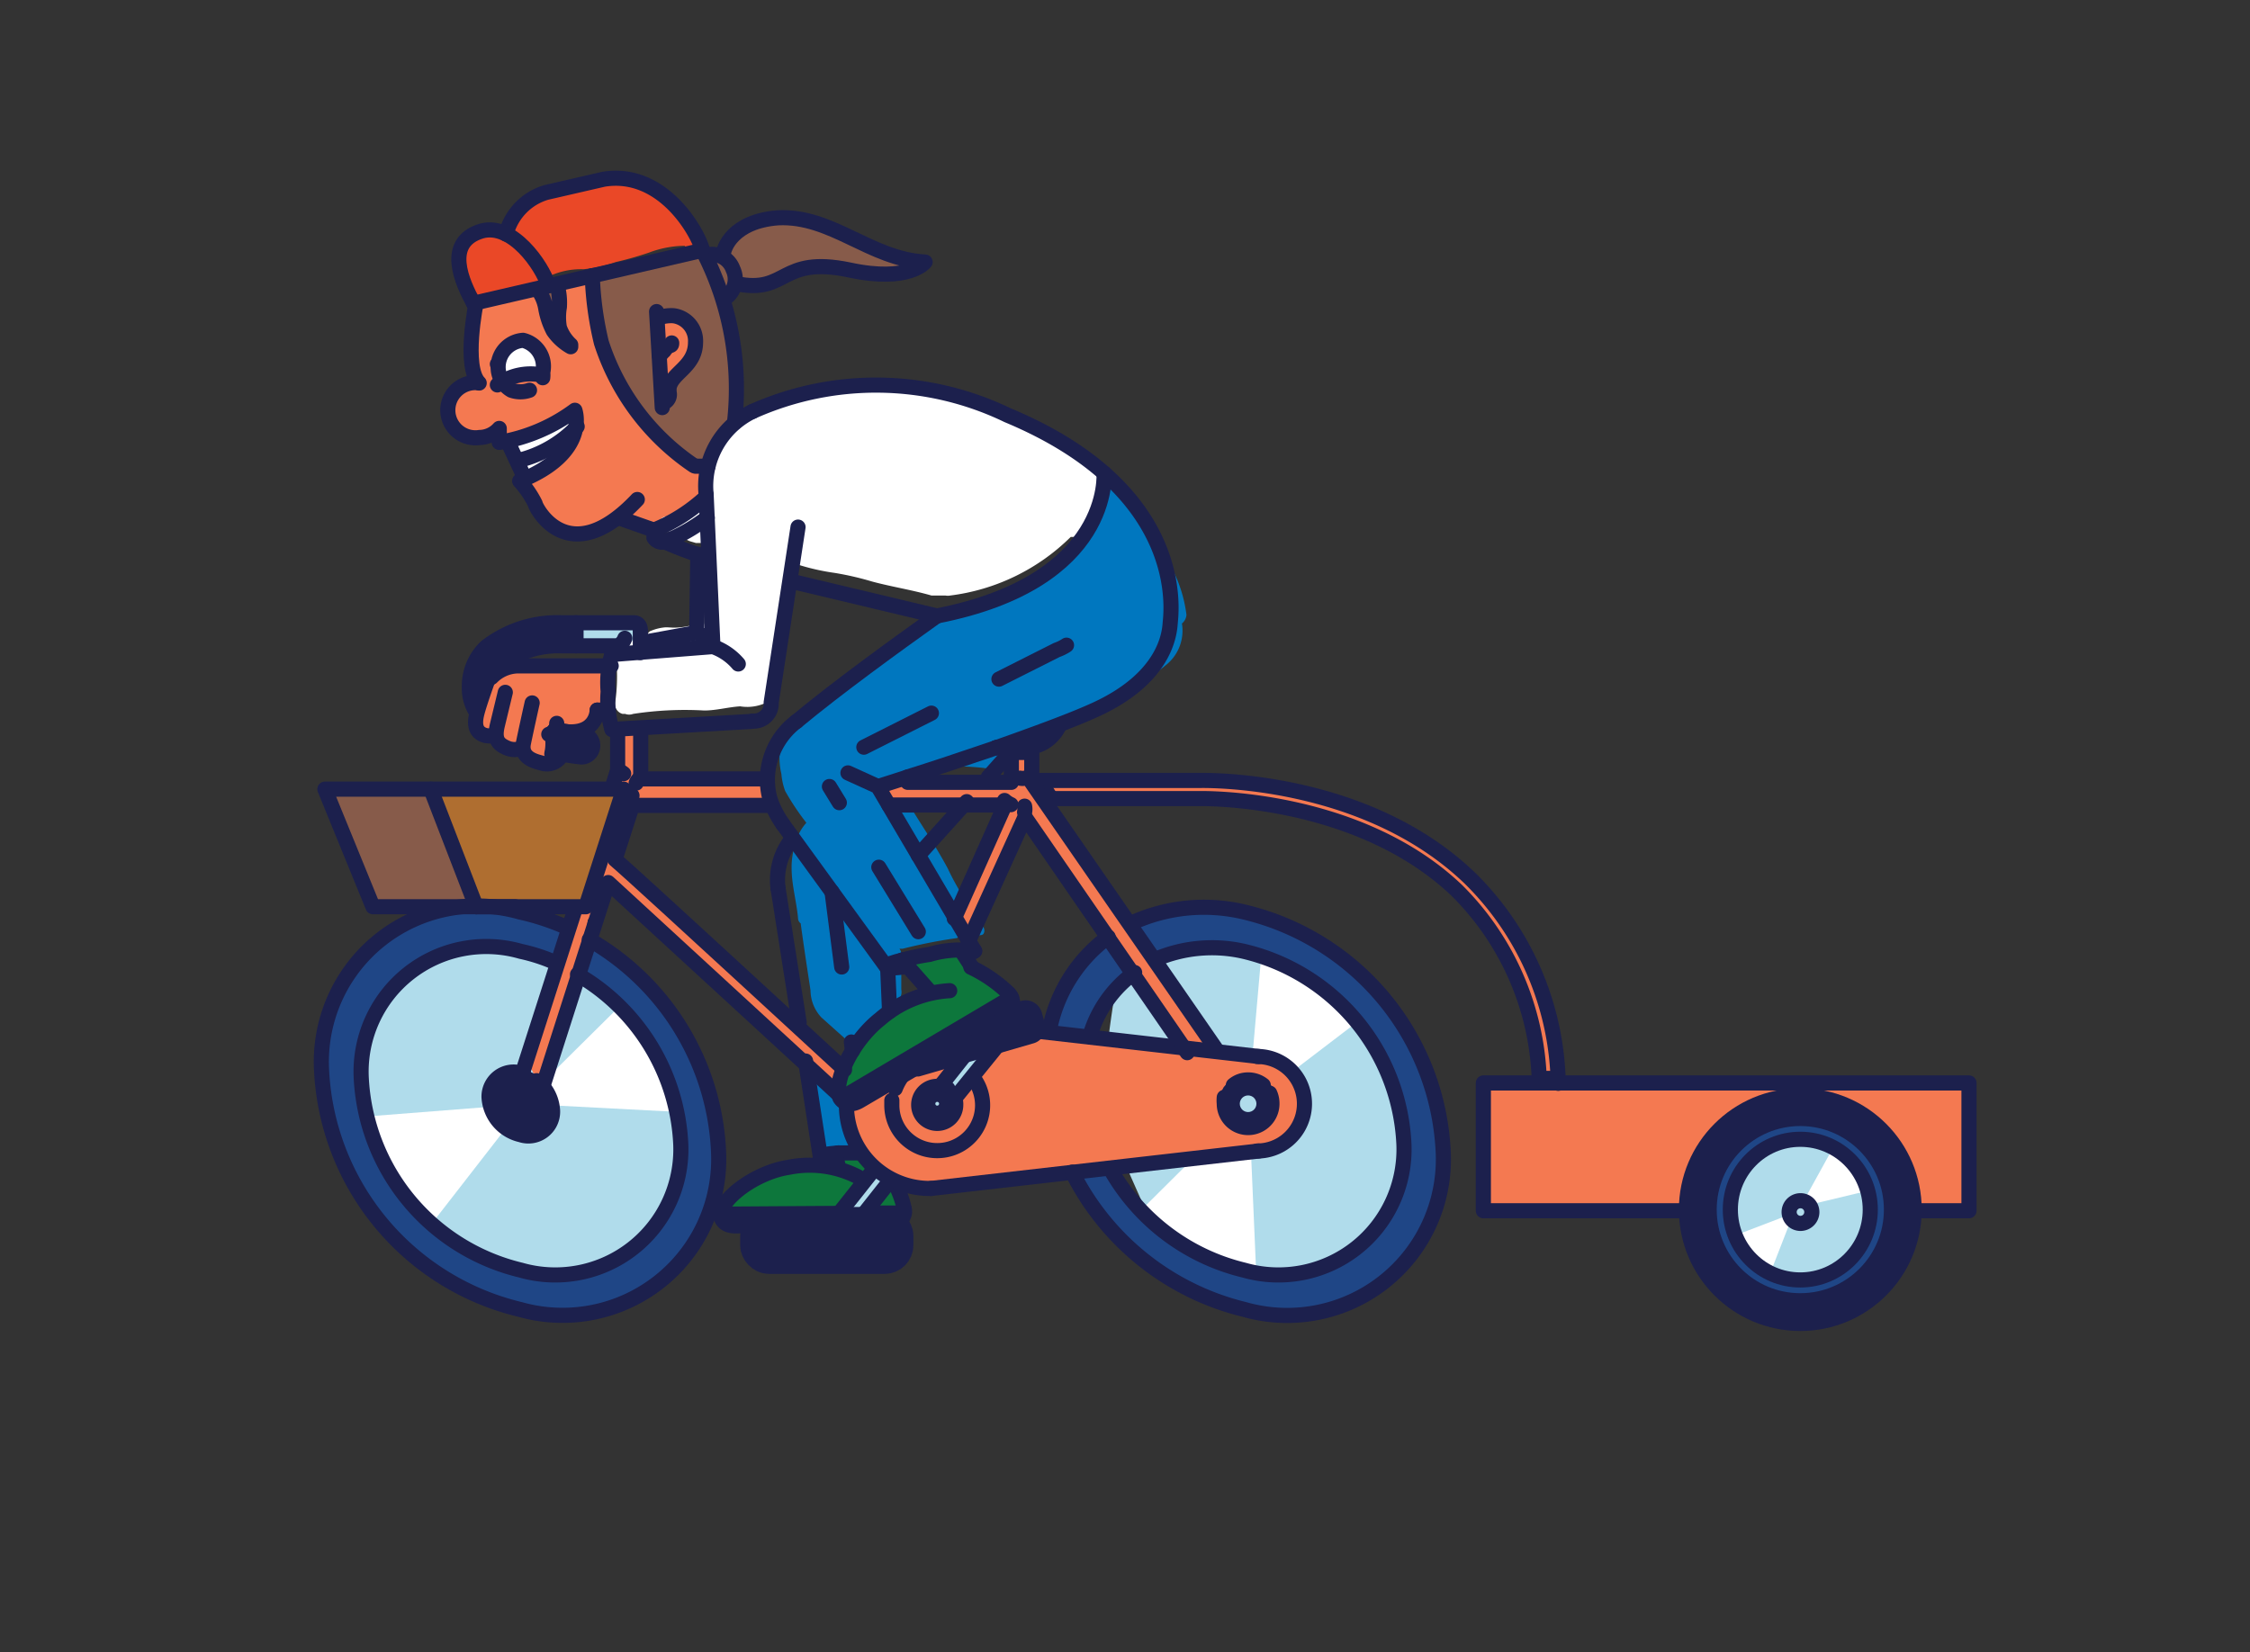 <svg xmlns="http://www.w3.org/2000/svg" viewBox="0 0 59.49 43.7"><rect x="0" y="0" width="59.49" height="43.7" fill="#333333" stroke="none"/><defs><style>.cls-1,.cls-14{fill:#b0dceb;}.cls-2{fill:#fff;}.cls-3{fill:#ea4827;}.cls-13,.cls-4{fill:#1f4686;}.cls-5{fill:#f47951;}.cls-6{fill:#f9b730;}.cls-7{fill:#875b4a;}.cls-8{fill:#af6e30;}.cls-9{fill:#0077bf;}.cls-10{fill:#0d773c;}.cls-11,.cls-15{fill:#1c204d;}.cls-12,.cls-16{fill:none;stroke-width:0.4px;}.cls-12,.cls-13,.cls-14,.cls-15,.cls-16{stroke:#1c204d;stroke-linecap:round;stroke-linejoin:round;}.cls-16{stroke-dasharray:2;}</style></defs><g id="Layer_1" data-name="Layer 1"><path class="cls-1" d="M37.58,32.58a7.27,7.27,0,0,0,.24-.76A5.35,5.35,0,0,0,38,29.57a6.36,6.36,0,0,0-2.21-3.67.33.33,0,0,1-.11-.41c-.82-.28-2.81-1-2.81-1h-.75s-2.57,1.72-2.63,1.79-.41,2.91-.39,3S30.29,32,30.29,32l3.18,2.14,3.36-.4Z"/><path class="cls-1" d="M12.09,24.45s-2.58,1.72-2.63,1.79-.42,2.91-.39,3S10.28,32,10.28,32l3.18,2.14,3.36-.4,1.75-2.64L18,27.94s-1.89-2.37-2-2.34-3.16-1.15-3.16-1.15Z"/><polygon class="cls-2" points="8.76 29.6 13.87 29.2 11.16 32.69 8.76 29.6"/><path class="cls-2" d="M17,26l-3.22,3.19,4.41.23-.41-2.07A6.49,6.49,0,0,0,17,26Z"/><polygon class="cls-2" points="29.39 32.78 33.02 29.17 33.21 33.58 29.39 32.78"/><polygon class="cls-2" points="33.45 24.12 33 29.23 36.51 26.55 33.45 24.12"/><path class="cls-3" d="M18.47,6.37A4.81,4.81,0,0,0,18,5.71a2.52,2.52,0,0,0-.27-.3l-.12-.12s-.13-.1-.14-.14a.22.22,0,0,0-.2-.15h0a.22.22,0,0,0-.14-.08c-.21,0-.38-.17-.59-.21a1.68,1.68,0,0,0-.67.06l-.67.17c-.21,0-.44,0-.66.12a2.23,2.23,0,0,0-.58.33c-.17.12-.41.26-.41.49v0s-.05,0-.08.07a.22.22,0,0,0,0,.21.47.47,0,0,0,.19.15l.15.1h0l0,0,.07.06,0,0,0,.06c.08.11.15.22.22.33l.09.17a.36.36,0,0,1,0,.09l0,0h0v0a.2.2,0,0,0,.3.2,2,2,0,0,1,.94-.2,3.71,3.71,0,0,0,.85-.19,8.84,8.84,0,0,0,.88-.25,2.75,2.75,0,0,1,.94-.18A.21.21,0,0,0,18.47,6.37Z"/><path class="cls-4" d="M18.45,28.11a.25.25,0,0,0,0-.07c-.11-.38-.26-.78-.52-.91a.37.37,0,0,0-.06-.1c-.24-.28-.39-.63-.64-.92a6.45,6.45,0,0,0-.82-.75.31.31,0,0,0-.16-.06,3.43,3.43,0,0,0-1-.64h0a.42.42,0,0,0-.14-.09,7,7,0,0,0-.84-.3,2.44,2.44,0,0,0-.55-.12.31.31,0,0,0-.33-.06.42.42,0,0,0-.22,0,.42.42,0,0,0-.16,0,4.35,4.35,0,0,0-2.08.4,2.6,2.6,0,0,0-1.27,1,2.9,2.9,0,0,0-.88,1.54.17.17,0,0,0,0,.1.4.4,0,0,0-.09.22,5.65,5.65,0,0,0,0,2.13h0a.43.43,0,0,0,0,.16,8.3,8.3,0,0,0,.76,1.79.36.36,0,0,0,.07.1s0,0,0,.06a2.7,2.7,0,0,0,.65.92c.28.3.59.55.86.85a.29.29,0,0,0,.22.11l0,0a3.58,3.58,0,0,0,.56.4c.18.1.34.23.51.33a.4.4,0,0,0,.23.05,1.11,1.11,0,0,0,.31.15c.11,0,.24,0,.35.1a.88.88,0,0,0,.21.12.5.5,0,0,0,.27,0h0s0,0,0,0a2.29,2.29,0,0,0,.59.12.37.37,0,0,0,.18,0,6.16,6.16,0,0,0,1,0,11.37,11.37,0,0,0,1.18-.32.28.28,0,0,0,.22-.13.35.35,0,0,0,.21-.07,5.61,5.61,0,0,0,1-.93l.06-.08a.52.52,0,0,0,.1-.11A4.79,4.79,0,0,0,19,30.77a.2.2,0,0,0,0-.11A4.53,4.53,0,0,0,18.45,28.11ZM18,30.78a.43.43,0,0,0-.05.12A6.37,6.37,0,0,1,17.6,32a.34.34,0,0,0-.1.13,3.37,3.37,0,0,1-.21.31.39.39,0,0,0-.08.14l0,0c-.12.12-.29.21-.42.33a4.35,4.35,0,0,1-.42.33l-.09.08h-.14c-.23.06-.48.27-.73.27a.36.36,0,0,0-.23.08.3.3,0,0,0-.16,0c-.43.12-.89-.13-1.32-.08a.41.41,0,0,0-.28-.13c-.25,0-.43-.23-.69-.23h-.08a.32.32,0,0,0-.12-.11q-.54-.3-1-.63h0c-.08-.24-.39-.45-.58-.63a.33.33,0,0,0-.08-.17,3.8,3.8,0,0,0-.47-.53.36.36,0,0,0,0-.09L10,30.67l0-.07a.25.25,0,0,1,0-.07.3.3,0,0,0,0-.21c-.11-.37-.25-.73-.38-1.09a.37.37,0,0,0,0-.21c0-.2-.06-.4-.1-.6a.38.38,0,0,0,.07-.21,4.19,4.19,0,0,1,.21-1.11c.08-.21.18-.4.27-.59a.35.35,0,0,0,.17-.15c.13-.18.28-.35.42-.52a.35.35,0,0,0,.24-.12,2,2,0,0,1,1.1-.52c.31-.09.63-.1.94-.17a.27.27,0,0,0,.17.06,3,3,0,0,1,.9.09l.4.1.42.21a.37.37,0,0,0,.21,0,.25.25,0,0,0,.08.1c.42.35.86.65,1.27,1l.12.17a4,4,0,0,0,.54.55.48.48,0,0,0,0,.2,5.16,5.16,0,0,1,.43.71c.11.32.2.64.33,1a.35.35,0,0,0,.06.09,5,5,0,0,0,.07.56A.38.38,0,0,0,18,30a3.3,3.3,0,0,1,0,.62A.51.51,0,0,0,18,30.78Z"/><path class="cls-5" d="M18.67,12.53a.33.33,0,0,0-.14-.56,2.58,2.58,0,0,1-.63-.2,2.61,2.61,0,0,1-.52-.41,3.78,3.78,0,0,1-.86-1A6.28,6.28,0,0,1,16.11,9,3.11,3.11,0,0,1,16,7.72a.33.33,0,0,0-.41-.39l-1.27.29h-.15l-.18,0a.24.24,0,0,0-.13.07H13.8a1.89,1.89,0,0,0-.52.13,1.12,1.12,0,0,1-.44.09.27.27,0,0,0-.24.2,8.22,8.22,0,0,0-.12,1.1,1.93,1.93,0,0,0,.19.89h0a1.55,1.55,0,0,0-.42.12.52.52,0,0,0-.23.47.84.84,0,0,0,.08.56.47.47,0,0,0,.39.22l.12.05a.74.74,0,0,0,.48-.1l.12-.07a1,1,0,0,0,.05.16h0a.07.07,0,0,0,0,0s0,0,0,0l0,0,.06,0a.51.51,0,0,0,.29.1l.09,0a.46.46,0,0,0,.3,0l.64-.32.16-.08a3.88,3.88,0,0,1-.12.51c-.08.27-.32.43-.45.68,0,0,0,0-.06,0a.26.26,0,0,0-.28.39c.3.48.65,1.15,1.29,1.19a2,2,0,0,0,.82-.17,1.38,1.38,0,0,0,.36-.23h0l.2.12s.22,0,.24,0l.06.05.05,0c0,.15.37.15.52.09a.71.71,0,0,0,.29-.14c.13-.1.43-.22.55-.33a.44.44,0,0,0,.16-.22l0,0s.07-.1.06-.08a.3.3,0,0,1,.12,0A2.44,2.44,0,0,0,18.67,12.53Z"/><path class="cls-5" d="M18.4,8.93a.63.63,0,0,0-.6-.58c-.13,0-.33,0-.43.07s-.05.32,0,.45l0,.09s0,.07,0,.11,0,.3,0,.45c0,.32,0,.64-.06,1a.2.2,0,1,0,.39,0A1.39,1.39,0,0,1,18,9.72a1.87,1.87,0,0,0,.28-.35A.75.75,0,0,0,18.4,8.93Z"/><path class="cls-5" d="M15.85,17.62a1.52,1.52,0,0,1-.6,0,4.85,4.85,0,0,0-.66,0,4.43,4.43,0,0,0-1.26.05l-.08.05a.16.16,0,0,0-.18,0,1.33,1.33,0,0,0-.32.61.14.14,0,0,0,0,.11c0,.12-.1.24-.14.37a.38.38,0,0,0,.41.52.19.19,0,0,0,.09,0,.52.52,0,0,0,.15.27.56.56,0,0,0,.43.12l.17,0s0,0,0,0a.07.07,0,0,0,0,.05l0,.07v0A.1.1,0,0,1,14,20L14,20l.07,0h.09a.18.18,0,0,0,.1.07.17.17,0,0,0,.14,0h0l.14,0h.06a.09.09,0,0,0,.07,0,.06.06,0,0,0,0-.09.05.05,0,0,0-.08,0h-.1a.91.91,0,0,0,0-.23.49.49,0,0,0,0-.12.53.53,0,0,0,0-.22,1.32,1.32,0,0,0,.81-.05,1,1,0,0,0,.3-.27,1.62,1.62,0,0,0,.1-.18.36.36,0,0,0,0-.1h.09a.2.2,0,0,0,.18-.25,1.64,1.64,0,0,1,0-.66A.19.19,0,0,0,15.85,17.62Z"/><path class="cls-4" d="M30,25.11,29.82,25h0a.22.22,0,0,0-.05-.11.32.32,0,0,0-.35-.12.72.72,0,0,0-.34.25.2.2,0,0,0-.08,0l-.07.05h0l0,0-.11.12a3.3,3.3,0,0,0-.3.43l-.07,0a.34.34,0,0,0-.12.12h0l0,.08h0a.13.13,0,0,0,0,.06,2.36,2.36,0,0,0-.42.78.33.33,0,0,0,0,.22.54.54,0,0,0-.1.3.34.34,0,0,0,.35.37h.23a.32.32,0,0,0,.37-.15l0-.05.05-.07a1.55,1.55,0,0,0,.08-.23h0a3,3,0,0,1,.16-.3l.31-.5a2.27,2.27,0,0,1,.68-.7A.33.33,0,0,0,30,25.11Z"/><path class="cls-4" d="M38.11,29.88c-.06-.33-.13-.67-.22-1a4.29,4.29,0,0,0-.33-.93,4.9,4.9,0,0,0-.48-.79A.3.3,0,0,0,37,27a3,3,0,0,1-.43-.56,5.78,5.78,0,0,0-.52-.59c-.19-.18-.38-.34-.58-.5a2.25,2.25,0,0,0-.61-.41l-.06,0a7.08,7.08,0,0,0-2.14-.75A4.82,4.82,0,0,0,31.51,24a3.13,3.13,0,0,0-1.18.22l-.06.05a.33.33,0,0,0-.27.55.52.52,0,0,1,.13.28.33.33,0,0,0,.48.2,2.17,2.17,0,0,1,.41-.19l.56-.12a.22.22,0,0,0,.17.05,4.48,4.48,0,0,1,2,.32,7.77,7.77,0,0,1,1.73,1.09.29.29,0,0,0,.09.15,5.19,5.19,0,0,1,1.17,1.79,4.84,4.84,0,0,1,.4,2.25.28.28,0,0,0,0,.09A.49.49,0,0,0,37,31a2.23,2.23,0,0,1-.05.36,4.21,4.21,0,0,1-.73,1.37h0a.19.19,0,0,0-.11.07l-.2.18-.1.09,0,0,0,0a1.18,1.18,0,0,1-.42.21,9.36,9.36,0,0,0-1.09.39.25.25,0,0,0-.12,0,3.42,3.42,0,0,1-.64,0,1.53,1.53,0,0,0-.6,0,.35.35,0,0,0-.18-.05.92.92,0,0,1-.38-.11l-.51-.25L31.33,33l-.2-.09h0a3.89,3.89,0,0,0-.48-.43l-.16-.13s0,0,0,0l-.06-.05a1.45,1.45,0,0,1-.22-.21l-.08-.1,0,0,0,0c-.07-.09-.13-.18-.2-.26a1.82,1.82,0,0,0-.34-.34c-.12-.26-.24-.53-.35-.8a.34.34,0,0,0-.2-.15.36.36,0,0,0-.25,0l0,0h0a.35.35,0,0,0-.4-.05.43.43,0,0,0-.11.12.32.32,0,0,0,0,.25,2.64,2.64,0,0,0,.2.37,3.46,3.46,0,0,0,.22.31l.48.64a.29.29,0,0,0,.14.13l.07.1a3.62,3.62,0,0,0,.49.54.43.43,0,0,0,.15.21l.64.47.06,0a1.13,1.13,0,0,0,.37.28c.21.1.42.2.62.32a4.12,4.12,0,0,0,.67.32,1.34,1.34,0,0,0,.78.14h0a2.24,2.24,0,0,0,.85.15.28.28,0,0,0,.18-.06h.08a3.66,3.66,0,0,0,1-.05,3.93,3.93,0,0,0,1.65-.93.4.4,0,0,0,.15-.19h0a.67.67,0,0,0,.23-.27l0,0,.08-.09a4.11,4.11,0,0,0,.57-1.1,7.86,7.86,0,0,0,.25-1.17v-.13A1.75,1.75,0,0,0,38.11,29.88Z"/><path class="cls-2" d="M14.36,9.61a2.8,2.8,0,0,0-.25-.41A.79.79,0,0,0,13.68,9a.4.4,0,0,0-.3,0,.7.7,0,0,0-.17.13.76.76,0,0,0-.2.36.85.85,0,0,0,0,.42s0,0,0,0a.22.22,0,0,0,.09.12.19.19,0,0,0,.15,0,.18.18,0,0,0,.1-.07l.2,0,.11,0h.07l.44,0A.19.19,0,0,0,14.36,9.61Z"/><path class="cls-2" d="M15.29,11a.13.13,0,0,0-.23-.09,2.14,2.14,0,0,1-.32.28h-.11s-.05,0-.07,0a.24.24,0,0,0-.08.09l-.13,0a2.32,2.32,0,0,1-.36.16.89.89,0,0,0-.31.11.13.13,0,0,0-.21.13l.33.83a.14.14,0,0,0,.2.07,3.43,3.43,0,0,0,.9-.66A1.52,1.52,0,0,0,15.29,11Z"/><path class="cls-5" d="M14.19,28.58h0a.16.16,0,0,0,.1,0l.09,0,0-.06a.28.28,0,0,0,0-.13v-.07a.09.09,0,0,0,0-.06.11.11,0,0,0,0-.07,3.55,3.55,0,0,1,.2-.63c.07-.19.11-.4.17-.59a8.92,8.92,0,0,0,.42-1.23.11.11,0,0,0,0-.08l.08-.15a.23.23,0,0,0,0-.16,2.47,2.47,0,0,0,.1-.29l.06-.23,0,0h0a.37.37,0,0,0,.08-.18v-.05a1.28,1.28,0,0,0,.05-.27s0,0,.05-.07c.11-.31.21-.62.31-.93l.06,0h.06l.51.57a.2.2,0,0,0,.19.08l0,.05a10.27,10.27,0,0,0,.78.7.27.27,0,0,0,.1.06,3.45,3.45,0,0,1,.28.26.35.35,0,0,0,.05.08l4,3.73c.25.23.62-.14.37-.37L18.83,25h0a1.37,1.37,0,0,0-.17-.17c-.27-.28-.55-.54-.84-.79a10.07,10.07,0,0,0-1.09-1h0a.1.1,0,0,0-.05,0l0,0-.21-.23-.08-.06v0a.19.19,0,0,0-.09-.11l0,0,0,0a.07.07,0,0,0,0-.06,10.11,10.11,0,0,0,.43-1.35.43.43,0,0,0,.17.06.17.17,0,0,0,.14-.05,9.93,9.93,0,0,0,1.54.07,6.22,6.22,0,0,1,.86-.06,4.13,4.13,0,0,0,.86,0c.13,0,.27-.15.17-.29s-.11-.25-.27-.29a2.51,2.51,0,0,0-.55,0c-.4,0-.81,0-1.22,0s-.79,0-1.19,0a2.08,2.08,0,0,0-.25,0h0c0-.13,0-.26,0-.39a5,5,0,0,1,0-.77.14.14,0,0,0-.17-.13.8.8,0,0,1-.31,0,.14.14,0,0,0-.13.13c0,.16,0,.31,0,.46a.13.13,0,0,0,0,.08l0,.34v0h0l0,.13a1.25,1.25,0,0,0-.07.26.13.13,0,0,0,0,.12.12.12,0,0,0,.1.05h.13a10.11,10.11,0,0,1-.55,1.69.14.14,0,0,0,0,.15l-.09.14,0,.09a.24.24,0,0,0,0,.12l0,.05-.29.89a.24.24,0,0,0-.28.06.89.89,0,0,0-.18.38L15,24.8a1.9,1.9,0,0,1-.12.36h0l0,0s0,.08-.05.13,0,.12-.08.19a.25.25,0,0,0,0,.08,2.92,2.92,0,0,0-.19.49.27.27,0,0,0,0,.18c-.06.16-.13.31-.18.48s-.11.4-.18.59-.06.19-.1.28a.24.24,0,0,0-.07.12s0,.05,0,.09a.31.31,0,0,0,0,.19s0,0-.05,0a.31.31,0,0,0,0,.13.25.25,0,0,0,.09.2"/><path class="cls-6" d="M13.9,28.41a.82.82,0,0,0-.78.18.61.61,0,0,0-.07.78.6.6,0,0,0,.61.54.64.64,0,0,0,.73-.1.55.55,0,0,0,.15-.49.14.14,0,0,0,0-.09V29.1a.3.3,0,0,0-.16-.25,1.35,1.35,0,0,0-.2-.27"/><path class="cls-1" d="M16.92,16.85a.58.58,0,0,0-.06-.26.27.27,0,0,0-.25-.14h-.06l0,0h-.09l-.48,0a4.36,4.36,0,0,0-.51,0,.19.19,0,0,0-.19.2v.14a.21.21,0,0,0,.2.2l.89,0a.16.16,0,0,0,.05.14.18.18,0,0,0,.23,0,.18.18,0,0,0,.17,0,.18.18,0,0,0,.14-.19A1,1,0,0,0,16.92,16.85Z"/><path class="cls-3" d="M14.37,7.18c-.24-.22-.44-.48-.66-.71a1.07,1.07,0,0,0-1-.35.72.72,0,0,0-.58.72,2.87,2.87,0,0,0,.07.5,3.17,3.17,0,0,0,.14.4.49.49,0,0,0,0,.11.29.29,0,0,0,.35.11l0,0A.22.22,0,0,0,13,8a4.25,4.25,0,0,1,1.19-.3A.28.28,0,0,0,14.37,7.18Z"/><path class="cls-7" d="M14.91,8.86a1.69,1.69,0,0,1-.15-.43.78.78,0,0,1,0-.22.41.41,0,0,1,0-.22.78.78,0,0,0,0-.21.34.34,0,0,0,0-.2c0-.06-.1,0-.15,0l0,0a.15.15,0,0,0-.09,0s0,0,0,0l0,0c-.06,0-.13,0-.09.09a2.85,2.85,0,0,1,.19.63,1.35,1.35,0,0,0,.31.59C14.86,9,14.94,8.92,14.91,8.86Z"/><path class="cls-7" d="M24.12,6.88,24,6.9a.25.25,0,0,1-.14,0,.12.12,0,0,0-.13,0l-.42-.13h0c-.34-.14-.64-.33-1-.49a3.54,3.54,0,0,0-1.42-.42,1.82,1.82,0,0,0-1.29.28,1.27,1.27,0,0,0-.47.73l-.25-.06a.31.31,0,0,0-.23,0,.2.2,0,0,0-.19-.14.41.41,0,0,0-.16,0,4.56,4.56,0,0,0-.53.13A4.14,4.14,0,0,1,17.1,7a.18.18,0,0,0-.16.09l-.27,0a1.92,1.92,0,0,0-.88.2c-.16.09-.14.22-.1.39l0,.21a.26.26,0,0,0-.06.26.61.61,0,0,0,.05.12,2.75,2.75,0,0,1,.11.41s0,.06,0,.09a.28.28,0,0,0,.09.19h0a3.58,3.58,0,0,0,.23.77,4,4,0,0,0,.49.85c.2.25.38.51.58.76a5.15,5.15,0,0,0,.67.65c.21.18.53.44.83.36l.07,0s0,0,0-.06L19,12a1.15,1.15,0,0,1,.14-.17.58.58,0,0,1,.15-.11v0a4.52,4.52,0,0,0,.2-1,6.76,6.76,0,0,0-.12-1.85,1.69,1.69,0,0,0-.07-.38.3.3,0,0,0-.07-.11l0-.14a.29.29,0,0,0,0-.13v0a.53.53,0,0,0,0-.12l.09-.1a.89.89,0,0,0,.21-.38,2,2,0,0,0,1-.08,3.38,3.38,0,0,1,1.11-.33,7,7,0,0,0,.8,0,2.89,2.89,0,0,0,.59.08,4,4,0,0,0,.6,0,.21.21,0,0,0,.14,0l.33,0a.46.46,0,0,0,.19,0C24.37,7.09,24.29,6.85,24.12,6.88ZM17.87,10a1.21,1.21,0,0,0-.18.44c0,.09-.1.24-.2.28h0a3.22,3.22,0,0,0,0-.62c0-.24-.05-.48-.06-.73s0-.63,0-.95h.09a.82.82,0,0,1,.41-.06.43.43,0,0,1,.3.22.92.92,0,0,1,.22.8C18.31,9.63,18.05,9.79,17.87,10Z"/><polygon class="cls-8" points="15.49 23.98 9.86 23.98 8.59 20.87 16.49 20.87 15.49 23.98"/><path class="cls-7" d="M12.44,23.49c-.22-.62-.5-1.22-.71-1.85,0,0,0-.05,0-.07a1.09,1.09,0,0,1-.08-.15,3.76,3.76,0,0,1-.23-.55H8.59L9.86,24h2.75C12.55,23.82,12.5,23.65,12.44,23.49Z"/><path class="cls-2" d="M29.12,12.52a1.53,1.53,0,0,0-.46-.38c-.18-.13-.36-.26-.54-.37a9.77,9.77,0,0,0-2.23-1,10.15,10.15,0,0,0-2.49-.53,7,7,0,0,0-2.46.29,3.19,3.19,0,0,0-2,1.14.11.11,0,0,1,0,.08,2.32,2.32,0,0,0-.13.37.21.21,0,0,1-.1.14,2.82,2.82,0,0,1-.08.65.37.37,0,0,1,.07.34v0a.18.18,0,0,0-.23,0l-.05.06,0,0,0,0h0l0,0-.06,0-.3.19-.13.11-.06.05h0l0,0-.06,0-.05,0h0l-.07,0h-.06a.19.19,0,0,0-.2.2.2.2,0,0,0,.2.21.85.85,0,0,0,.39-.12l-.19.17.4.19.17.05h.2a.32.32,0,0,1,.14,0,.22.22,0,0,0-.12.18l0,1.49v.47c-.21,0-.42.07-.63.09s-.26,0-.39,0a1.24,1.24,0,0,0-.38.09.13.13,0,0,0-.09.17.12.12,0,0,0,.16.09,1,1,0,0,1,.34-.08c.13,0,.26,0,.39,0s.46-.09.69-.1a.26.26,0,0,0,.28,0v.08a3.85,3.85,0,0,0-.48,0l-.6,0a.28.28,0,0,0-.16.05l-1.21.07c-.13,0-.29.12-.27.27a4.86,4.86,0,0,1,0,1.32.27.27,0,0,0,.19.33h.07a.3.3,0,0,0,.21,0,9.05,9.05,0,0,1,1.88-.09c.32,0,.63-.09.95-.11a1.17,1.17,0,0,0,.82-.17,1.29,1.29,0,0,0,.29-.75c.06-.32.11-.64.16-1s.08-.64.1-1c0-.1,0-.21,0-.31l0,0h0a1.14,1.14,0,0,0,.07-.33,1.23,1.23,0,0,0,0-.2h.05a5.91,5.91,0,0,0,1,.23,7.89,7.89,0,0,1,1,.23c.52.14,1.05.22,1.57.37H25a.33.33,0,0,0,.12,0,5.5,5.5,0,0,0,3.19-1.55h.09c.23-.07.42-.32.33-.51.06-.09.07-.14.14-.23s0-.09,0-.12l.1-.17a.24.24,0,0,0,0-.18l.11-.32C29.16,12.89,29.24,12.7,29.12,12.52Z"/><path class="cls-9" d="M30.69,14.56a5.21,5.21,0,0,0-.47-.83c-.16-.23-.29-.58-.55-.71l-.06,0h0l-.2-.33a.13.13,0,0,0-.17-.05.14.14,0,0,0-.07.16v.06s0,.07,0,.1v.12a.19.19,0,0,0-.05.09c0,.12-.06.25-.1.37s-.05.12-.07.17l0,.09,0,0c0-.05,0,0,0,0v0a.18.18,0,0,0,0,.07l-.16.26,0,0,0,0-.11.12a4.44,4.44,0,0,1-.44.43c-.16.14-.31.27-.48.4h0l-.07,0-.12.08-.15.09-.06,0s-.1,0,0,0a.36.36,0,0,0-.19.15l-.28.13-.2.1h0a.34.34,0,0,0-.17.05l-.07.05h0c-.33.1-.68.16-1,.24a1.73,1.73,0,0,0-.49.15,5.37,5.37,0,0,0-.45.35l-.85.67-.1,0a3.92,3.92,0,0,0-.58.39c-.16.13-.3.28-.45.41s-.07.05,0,0l0,0-.12.08-.26.16a1.56,1.56,0,0,0-.41.36.2.2,0,0,0-.15,0,2.43,2.43,0,0,0-.61.63,1.61,1.61,0,0,0-.37.83,1.93,1.93,0,0,0,.05.47,1.73,1.73,0,0,0,.1.45,6.81,6.81,0,0,0,.56.84h0a1.27,1.27,0,0,0-.29.55,2,2,0,0,0-.1.64c0,.45.13.89.17,1.33a.17.17,0,0,0,.07.14c.08.59.17,1.18.26,1.77a1.06,1.06,0,0,0,.29.72l.66.59a.87.87,0,0,0,.22.17v0a.07.07,0,0,0,.08.05.06.06,0,0,0,.06-.06v0c.1,0,.16-.14.22-.23a8.3,8.3,0,0,1,.5-.71,1.07,1.07,0,0,1,.25-.22.34.34,0,0,0,.12-.33c0-.32,0-.63,0-.94a.22.22,0,0,0-.05-.14s.05,0,.09,0a13.7,13.7,0,0,1,1.42-.28.11.11,0,0,0,.08-.08,1.76,1.76,0,0,0,.56,0c.11,0,.12-.15.06-.23l-.12-.14a.14.14,0,0,0,0-.09,1.09,1.09,0,0,0-.08-.15l-.07-.11a1.22,1.22,0,0,1-.12-.19s0,0,0,0a.18.18,0,0,0-.16-.15,6.8,6.8,0,0,1-.38-.7c-.16-.3-.33-.58-.51-.87-.33-.52-.67-1.05-.95-1.6l.07,0,.21-.1.1,0a.3.3,0,0,0,.08-.08c.21,0,.41-.05.62-.06.45,0,.89,0,1.33.05a.8.8,0,0,0,.51-.09.84.84,0,0,0,.15-.18c.06-.06.14-.09.2-.15s.14-.33,0-.42l-.08,0,.11,0h0l.08,0,.15,0c.11,0,.23,0,.34-.06a.32.32,0,0,0,.2-.16h0a6.42,6.42,0,0,0,.86-.23,6.58,6.58,0,0,0,1.28-.62,3.74,3.74,0,0,0,.55-.41c.15-.15.32-.28.49-.42a1.16,1.16,0,0,0,.4-1.08.33.33,0,0,0,.12-.23A3.6,3.6,0,0,0,30.69,14.56Z"/><path class="cls-9" d="M22.68,30.28a2.2,2.2,0,0,1-.24-.38,1.19,1.19,0,0,1,0-.42,1.62,1.62,0,0,0,0-.22.28.28,0,0,0-.11-.15.77.77,0,0,1-.22-.31.14.14,0,0,0-.13-.1.39.39,0,0,1-.08-.1l-.12-.12-.22-.27a.14.14,0,0,0-.23.14,5.25,5.25,0,0,1,.22,1c.05.33.06.66.13,1v0h0v.06a.13.13,0,0,0,0,.08.17.17,0,0,0,.08.09.21.21,0,0,0,.25,0l.05-.05h.16a.83.83,0,0,0,.22,0h0l.06,0C22.61,30.51,22.76,30.4,22.68,30.28Z"/><polygon class="cls-1" points="25.81 27.84 25.8 27.84 25.81 27.84 25.81 27.84"/><path class="cls-1" d="M26.18,27.72a.12.12,0,0,0-.17,0h0l-.1.05-.08.05h0l0,0a.51.51,0,0,0-.33.22,0,0,0,0,0,0,0,.21.21,0,0,0-.13.07l-.18.17-.14.18,0,0a.29.29,0,0,0-.08.14.5.5,0,0,0-.21,0h0l-.11.05a.2.2,0,0,0-.09.07h0a.49.49,0,0,0-.11.2h0a.6.6,0,0,0,0,.12.63.63,0,0,0,0,.19.39.39,0,0,0,.08.14.36.36,0,0,0,.11.1.42.42,0,0,0,.25.05H25a.43.43,0,0,0,.2-.11.48.48,0,0,0,.13-.34.25.25,0,0,0,0-.12,0,0,0,0,0,0,0,.43.43,0,0,1,0-.05l.06,0,.11-.14.11-.12.13-.14a.26.26,0,0,0,.07-.11s0,0,0,0a5.41,5.41,0,0,1,.44-.5h0l0,0A.15.15,0,0,0,26.18,27.72Z"/><path class="cls-1" d="M23.39,31.1a.18.18,0,0,1-.13-.09A.13.13,0,0,0,23,31c-.22.39-.58.66-.81,1v0l-.06,0a.14.14,0,0,0,0,.27h.23a.46.46,0,0,0,.23-.06,4,4,0,0,0,.28-.3c.18-.22.33-.46.52-.67A.15.15,0,0,0,23.39,31.1Z"/><path class="cls-10" d="M22.93,30.67c-.1,0-.13-.15-.25-.19s-.23,0-.34,0a.21.21,0,0,0-.25.25,1.21,1.21,0,0,1,.05.14,3.69,3.69,0,0,0-1.05,0,1.68,1.68,0,0,0-.55.11,1.59,1.59,0,0,0-.22.13,1.2,1.2,0,0,1-.27.08,1.53,1.53,0,0,0-.8.59c-.1.13-.25.28-.22.46a.31.31,0,0,0,.39.19,1.08,1.08,0,0,0,.31,0h.37l.36,0c.12,0,.23,0,.35,0h.38a1.53,1.53,0,0,0,.43,0l.08,0h0a.35.35,0,0,0,.33-.15,1.71,1.71,0,0,0,.22-.25c.12-.16.21-.32.34-.47a5.27,5.27,0,0,0,.43-.51A.21.21,0,0,0,22.93,30.67Z"/><path class="cls-10" d="M23.84,31.82l-.09-.19a.72.72,0,0,1,0-.19.14.14,0,0,0-.08-.16.15.15,0,0,0-.17.06c-.11.15-.2.33-.32.48A1.68,1.68,0,0,1,23,32h0l0,0h0c-.05,0-.12.06-.16.11a.13.13,0,0,0,0,.19.14.14,0,0,0,.19,0h.42c.15,0,.34,0,.45-.09S23.89,32,23.84,31.82Z"/><path class="cls-10" d="M26.73,26.41a2.25,2.25,0,0,0-.58-.57,1.57,1.57,0,0,0-.33-.19.5.5,0,0,1-.24-.26c-.14-.22-.3-.34-.56-.25a2,2,0,0,1-.89.16c-.22,0-.26.28-.11.38a4.59,4.59,0,0,1,.44.33l.22.19h0a4.37,4.37,0,0,0-1.77,1.05,2.64,2.64,0,0,0-.57.92c-.11.3-.29.84.11,1a.17.17,0,0,0,.12,0,.17.17,0,0,0,.14,0,15.34,15.34,0,0,0,2.08-1.29c.64-.44,1.46-.59,1.94-1.24A.2.2,0,0,0,26.73,26.41Z"/><path class="cls-11" d="M22.08,30.57s0,0,0,0h-.13s0,0,0,0v0a0,0,0,0,0,0,0h0s0,0,0,0l0,0H22a0,0,0,0,0,0,0,0,0,0,0,0,0,0v0Z"/><path class="cls-5" d="M41.18,28.64h0v-.06a.07.07,0,0,0,0-.06v-.28a.3.3,0,0,0-.06-.14,6.34,6.34,0,0,0-.13-.78c-.06-.25-.15-.49-.2-.73,0-.08,0-.15,0-.23s0-.05,0-.09a8,8,0,0,0-5-4.92,10.13,10.13,0,0,0-2-.5.2.2,0,0,0-.14-.06l-.59,0a3,3,0,0,0-.94-.1.21.21,0,0,0-.13.05l-.68,0a4.64,4.64,0,0,0-.53,0,5.27,5.27,0,0,1-.56,0,9.48,9.48,0,0,0-1.19-.05l-.07,0a.2.2,0,0,0-.08,0,2.29,2.29,0,0,0-.69,0,3.64,3.64,0,0,1-.66,0,.25.25,0,0,0-.19.09l-.08,0a.28.28,0,0,0,0-.13,1.29,1.29,0,0,1,0-.19,1.93,1.93,0,0,1,0-.34l0-.13a.24.24,0,0,0,0-.2.22.22,0,0,0-.15-.12.26.26,0,0,0-.32.18,1.07,1.07,0,0,0-.06.47l0,.25,0,.16h-.92l-2,0a1.39,1.39,0,0,1-.28.12.28.28,0,0,1-.13,0,.84.84,0,0,1,0,.12l.06.11,0,.05a.47.47,0,0,1,.06.09l1.82,0H26.6a0,0,0,0,0,0,0,5.59,5.59,0,0,1-.37.91s0,0,0,0c-.1.18-.18.37-.27.56l-.27.61a.25.25,0,0,0-.13.12,5.32,5.32,0,0,0-.3.69s0,.08,0,.12a.13.13,0,0,1,.06.07,2.79,2.79,0,0,0,.24.45l.07.07h0a.24.24,0,0,0,.07-.12.13.13,0,0,0,0-.06.28.28,0,0,0,.14-.16,14.47,14.47,0,0,1,.67-1.64q.16-.36.36-.72a2.64,2.64,0,0,0,.25-.66,2,2,0,0,0,.3.42l0,0a1,1,0,0,0,.08.14l.17.24a.23.23,0,0,0,0,.16q.52.77,1.11,1.5a.31.31,0,0,0,.09.07l.17.28c.37.62.81,1.2,1.22,1.79l0,0a.09.09,0,0,0,0,.07c.38.56.78,1.11,1.19,1.64l-.2,0h0l-2.11-.29a5.85,5.85,0,0,0-2-.08c-.59.14-1.17.37-1.76.53-.33.09-.68.16-1,.24s-.56.29-.84.44a5.14,5.14,0,0,1-1,.56.33.33,0,0,1-.14,0,2.12,2.12,0,0,0,2.12,2.27c1.73-.15,3.44-.36,5.17-.6l.14-.06h.06A13.54,13.54,0,0,0,32,30.6a4.43,4.43,0,0,0,1.64-.31A1.22,1.22,0,0,0,34,28.35a.51.51,0,0,0-.15-.14l-.17-.1c-.09,0-.19-.11-.27-.1a6.28,6.28,0,0,0-1.24-.18.38.38,0,0,0-.06-.13c-.47-.6-.92-1.21-1.34-1.83l0,0,0-.08c-.39-.54-.8-1.08-1.15-1.65-.17-.28-.32-.57-.49-.85a6.13,6.13,0,0,0-.57-.77,8.84,8.84,0,0,1-.6-.77,6.38,6.38,0,0,1-.32-.57l.4,0h.48l.1,0a.32.32,0,0,0,.29-.1,9,9,0,0,1,1.16,0,2.63,2.63,0,0,0,.56,0,3.47,3.47,0,0,1,.56,0l1.69.07h.07l.46,0,.08.05a8.56,8.56,0,0,1,6,3.43,6.29,6.29,0,0,1,.73,1.41.25.25,0,0,0,.06.16h0c0,.05,0,.09,0,.13h0c0,.05,0,.09,0,.12a1.59,1.59,0,0,0,.06.3c.06.23.13.45.18.67a7.76,7.76,0,0,1,.13.82.34.34,0,0,0,0,.1l0,.26H39.15V32H52.07V28.64Z"/><rect class="cls-11" x="40.68" y="28.32" width="0.51" height="0.28"/><polygon class="cls-11" points="27.57 21.16 27.27 20.67 27.74 20.66 28.03 21.12 27.57 21.16"/><path class="cls-1" d="M26.16,27.75a.13.13,0,0,0-.19,0,.45.45,0,0,1-.27.14.19.19,0,0,0-.23.09l0,0h0a1.4,1.4,0,0,1-.1.16l0,.05v0a.6.6,0,0,1-.08.08l-.16.15a.71.71,0,0,0-.15.15h0l0,0s0,0,0,0h-.05l-.13,0-.12.05h0l-.08.06-.08.1a.45.45,0,0,0-.06.12s0,.09,0,.13v0s0,0,0,.06a.13.13,0,0,0,0,.06.61.61,0,0,0,.05.12.22.22,0,0,0,.09.1.24.24,0,0,0,.11.06h.05l.07,0h.22l.1,0,0,0,.1-.08.06-.08v0a.3.3,0,0,0,0-.1.43.43,0,0,0,0-.11.57.57,0,0,0,0-.13l0-.08.92-1A.13.13,0,0,0,26.16,27.75Z"/><path class="cls-12" d="M27.27,20.64h4.46c.17,0,4.36-.08,7.13,2.58a7.82,7.82,0,0,1,2.34,5.43"/><path class="cls-12" d="M40.7,28.64a7.39,7.39,0,0,0-2.18-5.09c-2.63-2.51-6.74-2.43-6.78-2.43H27.61"/><rect class="cls-12" x="39.22" y="28.64" width="12.84" height="3.38"/><circle class="cls-13" cx="47.6" cy="31.99" r="2.71"/><ellipse class="cls-1" cx="47.6" cy="31.99" rx="1.85" ry="1.86"/><path class="cls-12" d="M24.62,31.43a2.2,2.2,0,0,1-2.24-2.2"/><path class="cls-12" d="M33.24,27.94a1.25,1.25,0,0,1,0,2.5"/><line class="cls-12" x1="33.28" y1="27.94" x2="27.42" y2="27.27"/><line class="cls-12" x1="24.62" y1="31.43" x2="33.28" y2="30.44"/><polygon class="cls-12" points="15.49 23.98 9.86 23.98 8.59 20.87 16.49 20.87 15.49 23.98"/><line class="cls-12" x1="12.59" y1="23.98" x2="11.39" y2="20.87"/><line class="cls-12" x1="13.62" y1="23.98" x2="12.59" y2="23.98"/><path class="cls-12" d="M15.58,24.85A6.81,6.81,0,0,1,19,30.49a4.13,4.13,0,0,1-5.25,4.14,6.85,6.85,0,0,1-5.25-6.37,4.12,4.12,0,0,1,5.25-4.14,6.45,6.45,0,0,1,1.22.4"/><path class="cls-12" d="M15.27,25.77A5.48,5.48,0,0,1,18,30.27a3.32,3.32,0,0,1-4.23,3.32,5.51,5.51,0,0,1-4.22-5.11,3.31,3.31,0,0,1,4.22-3.32,4.72,4.72,0,0,1,.92.3"/><path class="cls-12" d="M14.19,28.58a1.07,1.07,0,0,1,.42.8.64.64,0,0,1-.84.63,1.08,1.08,0,0,1-.84-1,.65.65,0,0,1,.84-.63l.07,0"/><path class="cls-14" d="M13.8,28.8a.51.51,0,0,1,.36.46.31.31,0,0,1-.39.31.51.51,0,0,1-.38-.48.3.3,0,0,1,.38-.3h0"/><path class="cls-12" d="M28.82,27.39A3.15,3.15,0,0,1,30,25.72"/><path class="cls-12" d="M30.53,25.38a3.79,3.79,0,0,1,2.36-.22,5.5,5.5,0,0,1,4.23,5.11,3.32,3.32,0,0,1-4.23,3.32,5.55,5.55,0,0,1-3.52-2.65"/><path class="cls-12" d="M27.74,27.28a4,4,0,0,1,1.56-2.5"/><path class="cls-12" d="M29.9,24.42a4.59,4.59,0,0,1,3-.3,6.85,6.85,0,0,1,5.26,6.37,4.13,4.13,0,0,1-5.26,4.14A6.92,6.92,0,0,1,28.35,31"/><path class="cls-12" d="M16.94,20.57a.27.27,0,0,0-.12.14"/><path class="cls-12" d="M16.71,21.17a.25.25,0,0,1,0-.13"/><path class="cls-12" d="M16.33,20.37a.54.54,0,0,1,.16.09"/><path class="cls-12" d="M27.09,21.48a.39.39,0,0,0,0-.16"/><path class="cls-12" d="M16.33,19.3v1.07l-.15.47m.15-3.72v.14m.6,0v-.56m3.27,3.9H16.94V19.29m15.23,8.48L27.28,20.7h0l0,0,0,0,0,0h0l0,0v-.8h-.54v.79H24m-9.66,8.08,1.74-5.43,6.1,5.61m-7-4.83-1.4,4.36m9.72-7.19h3.07l-1.34,3m-2.9,4c-4.56-4.2-5.73-5.27-6.07-5.56l.46-1.43h3.61m5.27,3.61,1.5-3.3,4.29,6.23"/><path class="cls-12" d="M28,19.2a1,1,0,0,1-.83.57h-.83"/><path class="cls-12" d="M27.1,20.58a.33.33,0,0,1-.13,0"/><path class="cls-12" d="M26.56,21.17a.68.68,0,0,0,.17.11"/><path class="cls-12" d="M12.62,10.12a.73.73,0,1,0,.06,1.45.71.71,0,0,0,.52-.24v.37a4.63,4.63,0,0,0,2-.85s.41,1.12-1.46,1.87a2.66,2.66,0,0,1,.41.6c0,.08.87,1.83,2.7-.11"/><line class="cls-12" x1="13.42" y1="11.67" x2="13.88" y2="12.66"/><path class="cls-12" d="M15.26,11.28a3.18,3.18,0,0,1-1.52.89"/><path class="cls-12" d="M18.34,12.31A6.25,6.25,0,0,1,15.9,9.06a8.74,8.74,0,0,1-.24-1.77"/><path class="cls-12" d="M19.42,11.18a7.94,7.94,0,0,0-.85-4.57"/><path class="cls-12" d="M18.7,6.74a.59.59,0,0,1,.68.38.61.61,0,0,1-.24.79"/><path class="cls-12" d="M19.12,6.76c0-.2.26-.91,1.45-1C22,5.69,23,6.85,24.46,6.93c0,0-.42.55-2,.21-1.86-.39-1.62.65-3,.36"/><path class="cls-12" d="M12.67,10.13C12.24,9.71,12.59,8,12.59,8"/><path class="cls-12" d="M16.08,18.78l-.29,0"/><path class="cls-12" d="M21.1,13.94l-.71,4.64a.46.46,0,0,1-.49.49"/><path class="cls-12" d="M18.67,13.08a2.19,2.19,0,0,1,1.23-2.2"/><line class="cls-12" x1="18.85" y1="17.1" x2="18.67" y2="13.08"/><path class="cls-12" d="M20.37,21.17a2.74,2.74,0,0,0,.33.63"/><path class="cls-12" d="M21.06,19.08a1.93,1.93,0,0,0-.69,2.09"/><line class="cls-12" x1="18.39" y1="12.33" x2="18.72" y2="12.33"/><line class="cls-12" x1="16.35" y1="13.69" x2="17.29" y2="14.02"/><path class="cls-12" d="M18.7,13.69a4.83,4.83,0,0,1-1.12.64.26.26,0,0,1-.29-.11c0-.09,0-.19,0-.2a4.53,4.53,0,0,0,1.38-.88"/><path class="cls-12" d="M24,20.55l-.78.25"/><path class="cls-12" d="M26.35,19.77c-.88.3-1.75.59-2.36.78"/><path class="cls-12" d="M19.9,10.88a8,8,0,0,1,6.74.1c4.8,2,4.32,5.23,4.3,5.5s-.12,1.45-2,2.3c-.59.27-1.6.64-2.62,1"/><path class="cls-12" d="M24.77,16.29c-1.08.77-2.64,1.9-3.71,2.79"/><path class="cls-12" d="M20.91,15.37l3.86.92"/><path class="cls-12" d="M25.11,26.2a3.08,3.08,0,0,0-1.84.75c-.75.59-1.25,1.68-1.06,2.09,0,0,.16.29.53.07l3.83-2.25a.37.37,0,0,0,.1-.59,3.73,3.73,0,0,0-1-.69"/><path class="cls-12" d="M22.68,31.12a2.8,2.8,0,0,0-1.82-.25c-.87.13-1.77.81-1.81,1.24,0,0,0,.31.39.31l4.11-.05a.34.34,0,0,0,.35-.44,2.79,2.79,0,0,0-.25-.66"/><line class="cls-12" x1="25.42" y1="25.15" x2="25.7" y2="25.58"/><path class="cls-12" d="M20.57,23.48a1.73,1.73,0,0,1,.35-1.27"/><line class="cls-12" x1="22.17" y1="30.88" x2="22.09" y2="30.51"/><rect class="cls-15" x="20.07" y="32.42" width="3.58" height="0.77" rx="0.26"/><path class="cls-12" d="M26.7,26.77l.36-.11a.25.25,0,0,1,.29.16l.08.29a.23.23,0,0,1-.16.29l-3,.87h-.09"/><path class="cls-12" d="M14.51,19.42a.29.29,0,0,0,.21-.29"/><path class="cls-12" d="M14.83,20a.44.44,0,0,1-.51.18c-.19-.05-.56-.14-.48-.53s.23-1.06.23-1.06"/><path class="cls-12" d="M13.81,19.78a.51.51,0,0,1-.41,0c-.23-.1-.34-.22-.25-.6l.21-.87"/><path class="cls-12" d="M13,17.91a1,1,0,0,1,.68-.3l2.48,0"/><path class="cls-12" d="M13.09,19.44a.47.47,0,0,1-.29,0c-.26-.09-.25-.34-.19-.58s.26-.8.26-.8a.44.44,0,0,1,.08-.13"/><path class="cls-12" d="M14.59,19.38a1.31,1.31,0,0,1,0,.56"/><path class="cls-12" d="M13.16,17.74a.7.7,0,0,1,.15-.2,2.49,2.49,0,0,1,1.53-.46h1.49a.34.34,0,0,0,.19-.2"/><path class="cls-12" d="M14.61,19.9c.31.06.58.1.76.12h0a.3.3,0,0,0,.3-.27.31.31,0,0,0-.26-.34,7,7,0,0,1-.73-.12"/><path class="cls-12" d="M16.93,16.67c0-.2-.16-.2-.16-.2H14.85a3.07,3.07,0,0,0-2,.64,1.43,1.43,0,0,0-.44,1.07,1.16,1.16,0,0,0,.15.6"/><path class="cls-12" d="M15.79,18.78s0,.79-1.12.52"/><path class="cls-12" d="M14,10.32a.71.71,0,0,1-.48,0A.71.71,0,0,1,13.83,9a.71.71,0,0,1,.52.85.58.58,0,0,1,0,.14"/><path class="cls-12" d="M13.15,10.18a1.47,1.47,0,0,1,1.18-.26"/><circle class="cls-11" cx="13.14" cy="9.63" r="0.19"/><line class="cls-12" x1="23.47" y1="25.58" x2="23.52" y2="26.75"/><path class="cls-12" d="M25.56,21.2l-1.28,1.42"/><path class="cls-12" d="M26.54,20.09l-.41.46"/><path class="cls-12" d="M23.89,25.38a6.94,6.94,0,0,1,.69-.14,2.83,2.83,0,0,1,1.19-.09s-.08.06-.23.11"/><path class="cls-12" d="M24,25.56c-.36.05-.55.05-.56,0s.17-.11.46-.18"/><path class="cls-12" d="M22.17,30.49l.56,0"/><path class="cls-12" d="M22.09,30.67c-.24,0-.39,0-.4-.07s.19-.08.48-.11"/><line class="cls-12" x1="23.43" y1="25.56" x2="20.7" y2="21.8"/><polyline class="cls-12" points="25.77 25.15 23.21 20.8 22.42 20.44"/><line class="cls-12" x1="26.74" y1="26.38" x2="22.28" y2="29.02"/><line class="cls-12" x1="21.13" y1="27.04" x2="20.57" y2="23.48"/><line class="cls-12" x1="21.69" y1="30.6" x2="21.3" y2="28.06"/><line class="cls-12" x1="22.89" y1="32.08" x2="23.91" y2="32.08"/><line class="cls-12" x1="19.05" y1="32.11" x2="22.13" y2="32.09"/><path class="cls-12" d="M23.85,25.39l.77.87"/><path class="cls-11" d="M23.87,25.47h0l-.19,0,0,0a.05.05,0,0,0,0,0,.08.08,0,0,0,0,0l0,0,.19,0a.05.05,0,0,0,0,0,0,0,0,0,0,0,0S23.89,25.48,23.87,25.47Z"/><path class="cls-11" d="M25.66,25.12a0,0,0,0,0,0,0,0,0,0,0,0,0,0h0l0,0h-.05s0,0,0,0,0,0,0,0v0l0,0h.05l.06,0,0,0s0,0,0,0,0,0,0,0A0,0,0,0,0,25.66,25.12Z"/><path class="cls-12" d="M16.18,19.29a2.69,2.69,0,0,1-.1-1,2.65,2.65,0,0,1,.1-1"/><path class="cls-12" d="M16.18,17.31l2.67-.21a1.55,1.55,0,0,1,.67.46"/><line class="cls-12" x1="16.18" y1="19.29" x2="19.85" y2="19.08"/><path class="cls-12" d="M29.19,12.51s.25,2.87-4.42,3.78"/><path class="cls-12" d="M18.57,6.61c-.08-.38-1-2.13-2.61-1.87l-1.52.35a1.55,1.55,0,0,0-1.06,1.1"/><path class="cls-12" d="M14.49,7.53c-.16-.5-.94-1.65-1.76-1.42-1,.3-.51,1.36-.21,1.91"/><line class="cls-12" x1="12.52" y1="8.02" x2="18.57" y2="6.62"/><path class="cls-2" d="M47.49,32.24a.2.2,0,0,1-.09-.06h0a.19.19,0,0,1,0-.09l-1.49.57,0,0v0h0l0,0,.06.09a2.31,2.31,0,0,1,.14.19h0l0,0,.09.1.15.16a1.14,1.14,0,0,0,.17.15.1.1,0,0,0,.05,0h0l.09.07.2.11,0,0,.58-1.49Z"/><path class="cls-2" d="M49.37,31.38a2.63,2.63,0,0,0-.21-.41L49,30.8l-.17-.17-.34-.32-.8,1.45.05,0h0a.19.19,0,0,1,.07.11v0l1.58-.38A.78.78,0,0,0,49.37,31.38Z"/><path class="cls-12" d="M17.4,8.41a1,1,0,0,1,.41-.06.67.67,0,0,1,.58.7c0,.66-.65.81-.7,1.22,0,0,0,.07,0,.1a.23.23,0,0,1-.14.28"/><path class="cls-12" d="M17.76,9.07c0,.12-.06,0-.2.21a.75.75,0,0,0-.12.14"/><line class="cls-12" x1="17.36" y1="8.24" x2="17.51" y2="10.78"/><path class="cls-12" d="M14.73,7.54a1.74,1.74,0,0,1,.06.58,1.58,1.58,0,0,0,0,.54,1.11,1.11,0,0,0,.3.46s0,0,0,.05h0a1.41,1.41,0,0,1-.46-.42,2.06,2.06,0,0,1-.2-.59,1.16,1.16,0,0,0-.18-.46l0,0"/><path class="cls-12" d="M24.85,28.71a.49.49,0,0,1,.21.08"/><path class="cls-12" d="M25.22,29a.42.42,0,0,1,.05.22.49.49,0,1,1-.49-.49h.07"/><line class="cls-12" x1="21.97" y1="32.36" x2="23.11" y2="30.92"/><line class="cls-12" x1="23.54" y1="31.22" x2="22.64" y2="32.36"/><line class="cls-12" x1="26.36" y1="27.67" x2="25.25" y2="29.04"/><line class="cls-12" x1="24.88" y1="28.7" x2="25.49" y2="27.93"/><circle class="cls-12" cx="24.78" cy="29.19" r="0.15"/><line class="cls-12" x1="15.23" y1="16.47" x2="15.23" y2="17.08"/><path class="cls-11" d="M15.62,19.58a.49.49,0,0,0-.23-.11,3.86,3.86,0,0,1-.49-.09.24.24,0,0,0-.14,0,.16.16,0,0,0-.14.13,1,1,0,0,0,0,.17.14.14,0,0,0-.06.11.14.14,0,0,0,.09.13h0l.07,0,.43.07c.17,0,.38,0,.47-.14A.24.24,0,0,0,15.62,19.58Z"/><path class="cls-11" d="M15.18,16.59c0-.07-.09-.1-.16-.09l-.1,0a.18.18,0,0,0-.11,0,1.83,1.83,0,0,0-.66.06c-.1,0-.19.07-.29.09a1.55,1.55,0,0,0-.31.07c-.34.13-.76.37-.85.75,0,.07-.1.14-.14.21a.53.53,0,0,0-.13.34.34.34,0,0,0,.06.12.13.13,0,0,0-.07.1,1.55,1.55,0,0,0,0,.31c0,.13.21.11.25,0s.11-.3.16-.46,0-.11.07-.17a.36.36,0,0,1,0-.09l0,0a.15.15,0,0,0,.11,0,3.89,3.89,0,0,1,.36-.34,1.41,1.41,0,0,1,.49-.2A2.44,2.44,0,0,1,15,17.07a.14.14,0,0,0,.17-.13A1,1,0,0,0,15.18,16.59Z"/><path class="cls-11" d="M27.42,27.08l-.09-.18,0-.06h0l-.06-.09a.13.13,0,0,0-.21,0s-.08,0-.12,0a.48.48,0,0,0-.17.05c-.05,0-.13,0-.16.06-.6.32-1.16.7-1.75,1a.06.06,0,0,0,0,.09h0s0,0-.05,0l-.15.06c-.08,0-.05.16,0,.13.59-.16,1.17-.37,1.76-.56l.43-.13a3.58,3.58,0,0,0,.35-.09.41.41,0,0,0,.19,0A.22.22,0,0,0,27.42,27.08Z"/><path class="cls-12" d="M17.58,14.33a8.77,8.77,0,0,0,1.14.42"/><polyline class="cls-12" points="18.45 14.66 18.42 16.73 18.7 16.87"/><line class="cls-12" x1="18.42" y1="16.73" x2="17" y2="16.99"/><path class="cls-11" d="M27.83,19.23l-.45.2-.26.11-.21.05,0,0h-.14c-.09,0-.09.13,0,.13a2.08,2.08,0,0,0,.66,0,.79.79,0,0,0,.25-.15l.27-.23C28,19.28,27.89,19.2,27.83,19.23Z"/><line class="cls-16" x1="24.28" y1="24.64" x2="21.93" y2="20.8"/><path class="cls-16" d="M22.84,19.76l5.1-2.57a1.16,1.16,0,0,0,.58-1.75"/><line class="cls-16" x1="22" y1="23.59" x2="22.54" y2="27.79"/><path class="cls-12" d="M25,28.05a1.07,1.07,0,0,1,.27.09"/><path class="cls-12" d="M23.67,28.79a1.48,1.48,0,0,1,.18-.33"/><path class="cls-12" d="M25.74,28.51a1.2,1.2,0,1,1-2.16.72c0-.05,0-.09,0-.13"/><path class="cls-12" d="M33.57,28.91a.64.64,0,0,1,.06.28.63.63,0,0,1-1.26,0,.88.88,0,0,1,0-.17"/><path class="cls-12" d="M32.61,28.7a.6.6,0,0,1,.39-.14.63.63,0,0,1,.4.14"/><circle class="cls-14" cx="33" cy="29.19" r="0.28"/><ellipse class="cls-12" cx="47.6" cy="31.99" rx="1.85" ry="1.86"/><path class="cls-12" d="M47.9,32a.3.3,0,1,1-.59,0,.3.3,0,0,1,.59,0Z"/></g></svg>